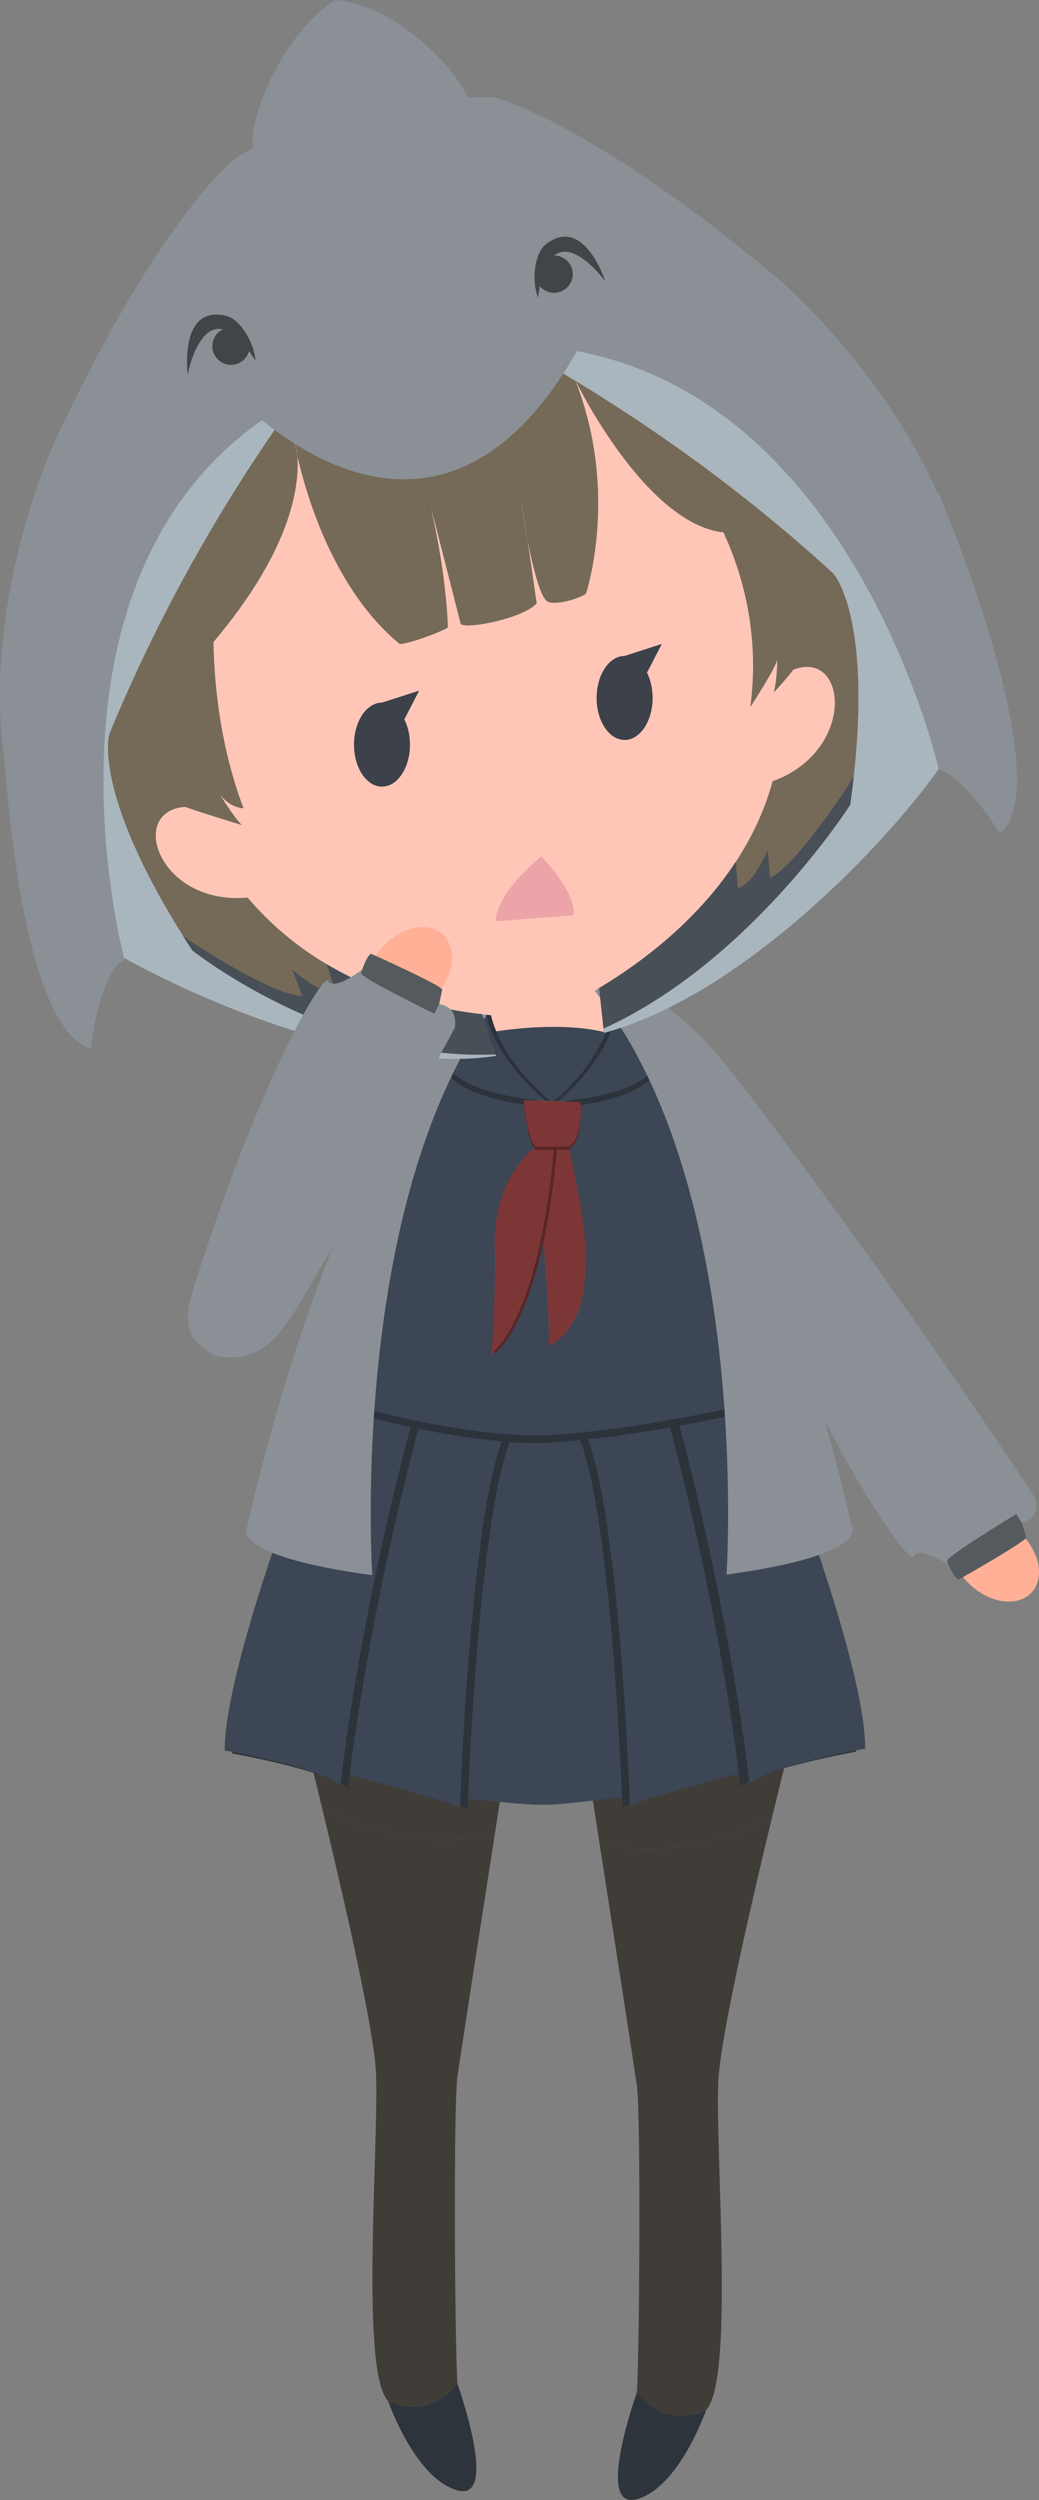 <?xml version="1.0" encoding="UTF-8"?>
<!DOCTYPE svg PUBLIC "-//W3C//DTD SVG 1.1//EN" "http://www.w3.org/Graphics/SVG/1.1/DTD/svg11.dtd">
<!-- Creator: CorelDRAW 2018 (64-Bit) -->
<svg xmlns="http://www.w3.org/2000/svg" xml:space="preserve" width="68.736mm" height="165.354mm" version="1.1" style="shape-rendering:geometricPrecision; text-rendering:geometricPrecision; image-rendering:optimizeQuality; fill-rule:evenodd; clip-rule:evenodd"
viewBox="0 0 1556.03 3743.26"
 xmlns:xlink="http://www.w3.org/1999/xlink">
 <rect x="0" y="0" width="1556.03" height="3743.26" fill="#808080" stroke="none"/>
 <defs>
  <style type="text/css">
   <![CDATA[
    .fil10 {fill:#ED84B1}
    .fil18 {fill:#ECA4A9}
    .fil15 {fill:#AAB6BD}
    .fil11 {fill:#9499A1}
    .fil5 {fill:#7D3636}
    .fil7 {fill:#8A9096}
    .fil6 {fill:#572627}
    .fil9 {fill:#555A5E}
    .fil1 {fill:#403C37}
    .fil13 {fill:#494F57}
    .fil16 {fill:#404547}
    .fil17 {fill:#3C414A}
    .fil3 {fill:#3C4654}
    .fil2 {fill:#2E343B}
    .fil4 {fill:#2C333B}
    .fil14 {fill:#756A57}
    .fil8 {fill:#FFB096}
    .fil0 {fill:#FFC6B7}
    .fil12 {fill:#F7F1E4}
   ]]>
  </style>
 </defs>
 <g id="Layer_x0020_1">
  <g id="_2553427563536">
   <ellipse class="fil0" cx="825.98" cy="1292.28" rx="151.73" ry="303.47"/>
   <g>
    <path class="fil1" d="M741.39 2744c-110,36.46 -252.55,-27.3 -260.52,-43.15 36.74,151.77 80.07,342.22 82.35,404.96 3.99,109.81 -23.96,445.23 17.97,489.15 0,0 55.9,31.94 103.82,-25.95 -3.99,-61.89 -5.99,-415.28 0,-459.2 3.68,-26.99 33.74,-220.54 56.38,-365.8z"/>
    <path class="fil2" d="M685.02 3569c-47.92,57.9 -103.82,25.95 -103.82,25.95 0,0 39.9,115.79 103.79,133.76 63.89,17.97 0.03,-159.71 0.03,-159.71z"/>
    <path class="fil1" d="M897.41 2757.27c110,36.46 252.55,-27.3 260.52,-43.15 -36.74,151.77 -80.07,342.22 -82.35,404.96 -3.99,109.81 23.96,445.23 -17.97,489.15 0,0 -55.9,31.94 -103.82,-25.95 3.99,-61.89 5.99,-415.28 0,-459.2 -3.68,-26.99 -33.74,-220.54 -56.38,-365.8z"/>
    <path class="fil2" d="M953.79 3582.27c47.92,57.9 103.82,25.95 103.82,25.95 0,0 -39.9,115.79 -103.79,133.76 -63.89,17.97 -0.03,-159.71 -0.03,-159.71z"/>
    <g>
     <path class="fil1" d="M766.87 2580.71c-116.62,-485.83 -337.42,-85.85 -337.42,-85.85 0,0 23.65,91.34 51.07,204.57 0.12,0.47 0.23,0.94 0.34,1.41 7.97,15.86 150.51,79.61 260.51,43.15 14.2,-91.16 25.48,-163.29 25.48,-163.29z"/>
     <path class="fil1" d="M871.93 2593.99c116.62,-485.83 337.42,-85.85 337.42,-85.85 0,0 -23.65,91.34 -51.07,204.57 -0.12,0.47 -0.23,0.94 -0.34,1.41 -7.97,15.86 -150.51,79.61 -260.51,43.15 -14.2,-91.16 -25.48,-163.29 -25.48,-163.29z"/>
     <path class="fil3" d="M753.11 2154.08c-44.21,111.54 -60.65,463.06 -63.69,537.74 0,0 111.41,12.98 124.39,9.99 12.98,2.99 129.07,-12.68 129.07,-12.68 -3.04,-74.68 -19.48,-426.19 -63.69,-537.74l-126.07 2.69z"/>
     <path class="fil4" d="M626.95 2136.13c-68.04,256.15 -96.2,460.6 -103.62,520.92 0,0 115.98,29.09 176.88,51.06 0,0 0.17,-4.98 0.54,-14.03 3.04,-74.68 19.48,-426.19 63.69,-537.74l-137.48 -20.21z"/>
     <path class="fil3" d="M615.63 2133.87c-68.04,256.15 -96.2,460.6 -103.62,520.92 0,0 115.98,29.09 176.88,51.06 0,0 0.17,-4.98 0.54,-14.03 3.04,-74.68 19.48,-426.19 63.69,-537.74l-137.48 -20.21z"/>
     <path class="fil4" d="M626.95 2138.4l-126.26 -31.44c0,0 -152.87,379.8 -152.87,518.56 0,0 137.44,24.02 173.38,51.97 0,0 0.66,-6.29 2.12,-18.16 7.42,-60.33 35.58,-264.78 103.62,-520.92z"/>
     <path class="fil3" d="M615.63 2133.87l-126.26 -31.44c0,0 -152.87,379.8 -152.87,518.56 0,0 137.44,24.02 173.38,51.97 0,0 0.66,-6.29 2.12,-18.16 7.42,-60.33 35.58,-264.78 103.62,-520.92z"/>
     <path class="fil4" d="M867.87 2153.65c44.21,111.54 60.65,463.06 63.69,537.74 0.37,9.05 0.54,14.03 0.54,14.03 60.89,-21.96 176.88,-51.06 176.88,-51.06 -7.42,-60.33 -35.58,-264.78 -103.62,-520.92l-137.48 20.21z"/>
     <path class="fil3" d="M879.19 2151.39c44.21,111.54 60.65,463.06 63.69,537.74 0.37,9.05 0.54,14.03 0.54,14.03 60.89,-21.96 176.88,-51.06 176.88,-51.06 -7.42,-60.33 -35.58,-264.78 -103.62,-520.92l-137.48 20.21z"/>
     <path class="fil4" d="M1003.09 2135.7c68.04,256.15 96.2,460.6 103.62,520.92 1.46,11.88 2.12,18.16 2.12,18.16 35.94,-27.95 173.38,-51.97 173.38,-51.97 0,-138.76 -152.87,-518.56 -152.87,-518.56l-126.26 31.44z"/>
     <path class="fil3" d="M1016.67 2131.17c68.04,256.15 96.2,460.6 103.62,520.92 1.46,11.88 2.12,18.16 2.12,18.16 35.94,-27.95 173.38,-51.97 173.38,-51.97 0,-138.76 -152.87,-518.56 -152.87,-518.56l-126.26 31.44z"/>
     <path class="fil4" d="M817.37 1659.61c0,0 -153.05,-7.76 -156.05,-74.65 -92.13,166.03 -186.11,492.95 -186.11,492.95 -1,23.96 7.98,24.96 7.98,24.96 233.12,68.91 341.16,57 341.16,57 0,0 131.53,-5.09 341.16,-57 0,0 8.98,-1 7.98,-24.96 0,0 -92.9,-323.15 -184.51,-490.05 -5.01,65.58 -152.62,72.37 -152.62,72.37l33.11 1.08c0,0 3.78,53.68 -17.18,66.82 18.53,99.38 28.87,125.82 22.88,203.08 -5.99,77.26 -53.91,95.08 -53.91,95.08 3.99,-29.71 -8.53,-172.41 -8.53,-172.41 -30.11,154.79 -77.32,184.39 -77.32,184.39 5.99,-46.04 5.99,-147.97 5.99,-147.97 -7.99,-115.09 60.97,-161.84 60.97,-161.84 0,0 -12.26,-9.22 -18.11,-69.91l33.09 1.07z"/>
     <path class="fil3" d="M817.37 1648.29c0,0 -153.05,-7.76 -156.05,-74.65 -92.13,166.03 -186.11,492.95 -186.11,492.95 -1,23.96 7.98,24.96 7.98,24.96 233.12,68.91 341.16,57 341.16,57 0,0 131.53,-5.09 341.16,-57 0,0 8.98,-1 7.98,-24.96 0,0 -92.9,-323.15 -184.51,-490.05 -5.01,65.58 -152.62,72.37 -152.62,72.37l33.11 1.08c0,0 3.78,53.68 -17.18,66.82 18.53,99.38 28.87,125.82 22.88,203.08 -5.99,77.26 -53.91,95.08 -53.91,95.08 3.99,-29.71 -8.53,-172.41 -8.53,-172.41 -30.11,154.79 -77.32,184.39 -77.32,184.39 5.99,-46.04 5.99,-147.97 5.99,-147.97 -7.99,-115.09 60.97,-161.84 60.97,-161.84 0,0 -12.26,-9.22 -18.11,-69.91l33.09 1.07z"/>
     <path class="fil3" d="M736.78 1545.25c25.28,60.27 80.59,103.03 80.59,103.04l19 0.62c0,0 52.59,-41.78 77.21,-101.23 -72.16,-21.34 -176.8,-2.43 -176.8,-2.43z"/>
     <path class="fil4" d="M906.78 1547.68c-24.61,59.44 -77.21,101.23 -77.21,101.23 0,0 147.62,-6.78 152.62,-72.37 -21.48,-39.13 -42.89,-69.67 -63.01,-85.45 -0.32,19.99 -5.15,39.06 -12.41,56.59z"/>
     <path class="fil4" d="M824.16 1648.29c0,0 -55.3,-42.77 -80.59,-103.03 -7.24,-17.25 -12.02,-35.94 -12.33,-55.48 -20.12,14.99 -41.57,45.02 -63.13,83.86 2.99,66.89 156.05,74.65 156.05,74.65z"/>
     <path class="fil4" d="M913.58 1556.74c-24.61,59.44 -77.21,101.23 -77.21,101.23 0,0 147.62,-6.78 152.62,-72.37 -21.48,-39.13 -42.89,-69.67 -63.01,-85.45 -0.32,19.99 -5.15,39.06 -12.41,56.59z"/>
     <path class="fil3" d="M913.58 1547.68c-24.61,59.44 -77.21,101.23 -77.21,101.23 0,0 147.62,-6.78 152.62,-72.37 -21.48,-39.13 -42.89,-69.67 -63.01,-85.45 -0.32,19.99 -5.15,39.06 -12.41,56.59z"/>
     <path class="fil4" d="M817.37 1657.34c0,0 -55.3,-42.77 -80.59,-103.03 -7.24,-17.25 -12.02,-35.94 -12.33,-55.48 -20.12,14.99 -41.57,45.02 -63.13,83.86 2.99,66.89 156.05,74.65 156.05,74.65z"/>
     <path class="fil3" d="M817.37 1648.29c0,0 -55.3,-42.77 -80.59,-103.03 -7.24,-17.25 -12.02,-35.94 -12.33,-55.48 -20.12,14.99 -41.57,45.02 -63.13,83.86 2.99,66.89 156.05,74.65 156.05,74.65z"/>
     <path class="fil5" d="M829.84 1716.95c-4.32,49.04 -10.27,90.54 -17.09,125.61 0,0 12.52,142.69 8.53,172.41 0,0 47.92,-17.83 53.91,-95.08 5.99,-77.26 -4.35,-103.7 -22.88,-203.08l-22.46 0.14z"/>
     <path class="fil6" d="M806.92 1717.13c0,0 -68.95,46.75 -60.97,161.84 0,0 0,101.94 -5.99,147.97 0,0 47.21,-29.6 77.32,-184.39 6.82,-35.07 12.77,-76.57 17.09,-125.61l-27.45 0.18z"/>
     <path class="fil5" d="M802.39 1717.13c0,0 -68.95,46.75 -60.97,161.84 0,0 0,101.94 -5.99,147.97 0,0 47.21,-29.6 77.32,-184.39 6.82,-35.07 12.77,-76.57 17.09,-125.61l-27.45 0.18z"/>
     <path class="fil6" d="M784.28 1651.74c5.85,60.7 18.11,69.91 18.11,69.91l27.45 -0.18 22.46 -0.14c20.96,-13.14 17.18,-66.82 17.18,-66.82l-33.11 -1.08 -19 -0.62 -33.08 -1.07z"/>
     <path class="fil5" d="M784.28 1647.21c5.85,60.7 18.11,69.91 18.11,69.91l27.45 -0.18 22.46 -0.14c20.96,-13.14 17.18,-66.82 17.18,-66.82l-33.11 -1.08 -19 -0.62 -33.08 -1.07z"/>
    </g>
    <g>
     <path class="fil7" d="M557.56 2358.58c0,0 -39.93,-600.95 209.64,-888.46l-43.92 3.99c0,0 -213.63,207.64 -353.39,812.59 0,0 -29.95,41.93 187.67,71.88z"/>
     <path class="fil7" d="M878.43 1469.15c249.57,287.5 209.64,888.46 209.64,888.46 217.62,-29.95 187.67,-71.88 187.67,-71.88 -139.76,-604.95 -353.39,-812.59 -353.39,-812.59l-43.92 -3.99z"/>
    </g>
   </g>
   <ellipse class="fil8" transform="matrix(-0.49 0.529 0.529 0.49 1489.98 2333.55)" rx="74.87" ry="103.82"/>
   <path class="fil7" d="M1038.76 1663.58c-102.43,-57.74 -124.63,-194.15 -124.63,-194.15 0,0 77.99,3.38 179.73,133.42 121.76,155.63 304.16,408.35 456.51,640.23 0,0 9.99,30.45 -19.96,37.44l-8.48 -13.48c0,0 -103.82,62.39 -103.82,70.38 0,0 0.89,2.19 2.33,5.34 0,0 -44.11,-28.73 -52.24,-12.33 -8.13,16.41 -173.46,-218.37 -329.43,-666.85z"/>
   <path class="fil9" d="M1418.1 2337.42c0,-7.99 103.82,-70.38 103.82,-70.38l8.48 13.48 6.49 21.46c-1,6.49 -100.82,62.89 -100.82,62.89 -5,-0.36 -12.03,-14.23 -15.64,-22.11 -1.44,-3.15 -2.33,-5.34 -2.33,-5.34z"/>
   <g>
    <path class="fil10" d="M1164.09 987.72c0.04,-1.37 0.06,-2.15 0.06,-2.15 0.15,0.5 0.12,1.23 -0.06,2.15zm-373.37 -175.23c-10.91,-55.12 -14.76,-98.52 0,0zm-345.14 -128.1c-5.03,-21.65 -7,-34.98 -7,-34.98 0,0 5.56,11.88 7,34.98zm200.01 76.38c0,0 41.48,162.01 44.16,173.09 3.96,9.35 92.41,-6.6 114.09,-30.3 -5.44,-38.76 -9.77,-68.6 -13.13,-91.06 7.77,39.28 19.13,84.5 29.89,88.56 12.33,5.7 46.76,-4.58 57.04,-12.03 0,0 50.28,-150.22 -15.63,-318.69 0,0 103.76,213.93 221.41,226.94 28.34,61.41 54.75,152.13 40.12,261.67 0,0 37.8,-57.43 40.55,-71.23 -0.26,8.34 -1.5,38.66 -5.75,49.59 0,0 16.01,-16.35 29.78,-34.41 80.76,-31.48 94.69,120.93 -31.15,166.83 -11.55,42.48 -30.33,82.85 -55.11,120.66l3.32 39.03c23.38,-5.21 44.57,-56.99 44.57,-56.99l3.28 42.22c44.16,-22.12 125.62,-151.7 125.62,-151.7 26.67,-242.15 -30.48,-304.26 -30.48,-304.26 -140.62,-128.72 -279.58,-224.01 -386.16,-288.36 -115.79,-69.9 -193.37,-103.27 -193.37,-103.27 0,0 -44.83,-2.76 -80.81,1.24 -34.28,11.67 -65.9,29.84 -65.9,29.84 0,0 -206.74,232.98 -358.25,600.74 0,0 -26.51,84.23 110.63,302.84 0,0 128.9,88.15 178.28,89.42l-14.97 -39.62c0,0 41.17,37.87 64.56,32.65l-12.85 -40.51c-44.9,-26.71 -84.67,-60.03 -118.45,-99.79 -133.37,11.91 -180.07,-129.72 -93.7,-135.62 31.74,11.16 85.22,27.24 85.22,27.24 -13.41,-13.5 -32.13,-44.79 -32.13,-44.79 15.29,19.81 34.63,19.67 34.63,19.67 -33.02,-87.11 -43.67,-176.06 -45.14,-248.96 114.42,-135.62 128.75,-229.79 125.82,-277.03 14.8,63.67 56.09,199.26 151.71,278.94 1.74,5.83 66.55,-17.87 73.53,-23.82 0,0 -0.38,-29.3 -6.93,-78.11 -3.74,-27.82 -9.47,-61.97 -18.29,-100.64z"/>
    <path class="fil11" d="M862.02 570.33c106.58,64.34 245.54,159.64 386.16,288.36 0,0 57.14,62.11 30.48,304.26 -1.48,13.45 -3.22,27.45 -5.24,42.02 0,0 -149.8,235.66 -369.56,335.16l0.68 6.38c265.48,-71.4 548.28,-428.96 531.27,-456.12 105.85,-352.6 -270.39,-672.81 -270.39,-672.81 -284.04,-238.47 -425.92,-271.72 -425.92,-271.72 0,0 -105.5,-3.3 -211.89,14.75 -103.98,28.86 -177.62,78.62 -177.62,78.62 0,0 -114.3,90.38 -270.13,426.93 0,0 -204.56,449.72 41.07,723.95 6.44,21.56 374.34,228.55 621.82,190.79 0,0 0,0 -0.7,-2.08 -245.35,10.79 -454.1,-155.73 -454.1,-155.73 -4.72,-7.26 -9.26,-14.37 -13.64,-21.35 -137.14,-218.62 -110.63,-302.84 -110.63,-302.84 151.51,-367.76 358.25,-600.74 358.25,-600.74 0,0 31.63,-18.18 65.9,-29.84 35.98,-4 80.81,-1.24 80.81,-1.24 0,0 77.58,33.37 193.37,103.27z"/>
    <path class="fil12" d="M877.65 889.02c-10.28,7.44 -44.72,17.72 -57.04,12.03 -10.76,-4.06 -22.12,-49.28 -29.89,-88.56 3.37,22.46 7.7,52.3 13.13,91.06 -21.68,23.7 -110.13,39.65 -114.09,30.3 -2.68,-11.07 -44.16,-173.09 -44.16,-173.09 8.82,38.67 14.56,72.82 18.29,100.64 6.55,48.8 6.93,78.11 6.93,78.11 -6.98,5.95 -71.79,29.65 -73.53,23.82 -95.62,-79.68 -136.91,-215.27 -151.71,-278.94 2.93,47.23 -11.4,141.41 -125.82,277.03 1.47,72.91 12.12,161.86 45.14,248.96 0,0 -19.34,0.15 -34.63,-19.67 0,0 18.72,31.29 32.13,44.79 0,0 -53.48,-16.09 -85.22,-27.24 -86.37,5.9 -39.67,147.53 93.7,135.62 33.78,39.76 73.55,73.08 118.45,99.79 67,39.85 145.43,65 232.44,74.85 29.79,3.38 60.59,4.96 92.28,4.73 28.15,-12.96 55.28,-27.21 81.15,-42.65 85.95,-51.31 157.93,-115.83 206.67,-190.22 24.78,-37.82 43.55,-78.18 55.11,-120.66 125.83,-45.89 111.91,-198.3 31.15,-166.83 -13.77,18.07 -29.78,34.41 -29.78,34.41 4.25,-10.93 5.49,-41.25 5.75,-49.59 -2.75,13.8 -40.55,71.23 -40.55,71.23 14.63,-109.54 -11.78,-200.26 -40.12,-261.67 -117.65,-13.02 -221.41,-226.94 -221.41,-226.94 65.91,168.47 15.63,318.69 15.63,318.69z"/>
    <path class="fil13" d="M721.78 1518.52c-87.02,-9.85 -165.44,-35 -232.44,-74.85l12.85 40.51c-23.38,5.22 -64.56,-32.65 -64.56,-32.65l14.97 39.62c-49.38,-1.26 -178.28,-89.42 -178.28,-89.42 4.38,6.98 8.92,14.1 13.64,21.35 0,0 208.75,166.52 454.1,155.73 -1.47,-4.38 -6.05,-18 -20.28,-60.29z"/>
    <path class="fil13" d="M1101.87 1290.39c-48.74,74.38 -120.71,138.9 -206.67,190.22l2.21 -0.49 6.44 60.02c219.76,-99.5 369.56,-335.16 369.56,-335.16 2.02,-14.58 3.76,-28.58 5.24,-42.02 0,0 -81.46,129.58 -125.62,151.7l-3.28 -42.22c0,0 -21.19,51.77 -44.57,56.99l-3.32 -39.03z"/>
    <path class="fil14" d="M1164.09 987.72c0.04,-1.37 0.06,-2.15 0.06,-2.15 0.15,0.5 0.12,1.23 -0.06,2.15zm-373.37 -175.23c-10.91,-55.12 -14.76,-98.52 0,0zm-345.14 -128.1c-5.03,-21.65 -7,-34.98 -7,-34.98 0,0 5.56,11.88 7,34.98zm200.01 76.38c0,0 41.48,162.01 44.16,173.09 3.96,9.35 92.41,-6.6 114.09,-30.3 -5.44,-38.76 -9.77,-68.6 -13.13,-91.06 7.77,39.28 19.13,84.5 29.89,88.56 12.33,5.7 46.76,-4.58 57.04,-12.03 0,0 50.28,-150.22 -15.63,-318.69 0,0 103.76,213.93 221.41,226.94 28.34,61.41 54.75,152.13 40.12,261.67 0,0 37.8,-57.43 40.55,-71.23 -0.26,8.34 -1.5,38.66 -5.75,49.59 0,0 16.01,-16.35 29.78,-34.41 80.76,-31.48 94.69,120.93 -31.15,166.83 -11.55,42.48 -30.33,82.85 -55.11,120.66l3.32 39.03c23.38,-5.21 44.57,-56.99 44.57,-56.99l3.28 42.22c44.16,-22.12 125.62,-151.7 125.62,-151.7 26.67,-242.15 -30.48,-304.26 -30.48,-304.26 -140.62,-128.72 -279.58,-224.01 -386.16,-288.36 -115.79,-69.9 -193.37,-103.27 -193.37,-103.27 0,0 -44.83,-2.76 -80.81,1.24 -34.28,11.67 -65.9,29.84 -65.9,29.84 0,0 -206.74,232.98 -358.25,600.74 0,0 -26.51,84.23 110.63,302.84 0,0 128.9,88.15 178.28,89.42l-14.97 -39.62c0,0 41.17,37.87 64.56,32.65l-12.85 -40.51c-44.9,-26.71 -84.67,-60.03 -118.45,-99.79 -133.37,11.91 -180.07,-129.72 -93.7,-135.62 31.74,11.16 85.22,27.24 85.22,27.24 -13.41,-13.5 -32.13,-44.79 -32.13,-44.79 15.29,19.81 34.63,19.67 34.63,19.67 -33.02,-87.11 -43.67,-176.06 -45.14,-248.96 114.42,-135.62 128.75,-229.79 125.82,-277.03 14.8,63.67 56.09,199.26 151.71,278.94 1.74,5.83 66.55,-17.87 73.53,-23.82 0,0 -0.38,-29.3 -6.93,-78.11 -3.74,-27.82 -9.47,-61.97 -18.29,-100.64z"/>
    <path class="fil7" d="M862.02 570.33c106.58,64.34 245.54,159.64 386.16,288.36 0,0 57.14,62.11 30.48,304.26 -1.48,13.45 -3.22,27.45 -5.24,42.02 0,0 -149.8,235.66 -369.56,335.16l0.68 6.38c265.48,-71.4 548.28,-428.96 531.27,-456.12 105.85,-352.6 -270.39,-672.81 -270.39,-672.81 -284.04,-238.47 -425.92,-271.72 -425.92,-271.72 0,0 -105.5,-3.3 -211.89,14.75 -103.98,28.86 -177.62,78.62 -177.62,78.62 0,0 -114.3,90.38 -270.13,426.93 0,0 -204.56,449.72 41.07,723.95 6.44,21.56 374.34,228.55 621.82,190.79 0,0 0,0 -0.7,-2.08 -245.35,10.79 -454.1,-155.73 -454.1,-155.73 -4.72,-7.26 -9.26,-14.37 -13.64,-21.35 -137.14,-218.62 -110.63,-302.84 -110.63,-302.84 151.51,-367.76 358.25,-600.74 358.25,-600.74 0,0 31.63,-18.18 65.9,-29.84 35.98,-4 80.81,-1.24 80.81,-1.24 0,0 77.58,33.37 193.37,103.27z"/>
    <path class="fil0" d="M877.65 889.02c-10.28,7.44 -44.72,17.72 -57.04,12.03 -10.76,-4.06 -22.12,-49.28 -29.89,-88.56 3.37,22.46 7.7,52.3 13.13,91.06 -21.68,23.7 -110.13,39.65 -114.09,30.3 -2.68,-11.07 -44.16,-173.09 -44.16,-173.09 8.82,38.67 14.56,72.82 18.29,100.64 6.55,48.8 6.93,78.11 6.93,78.11 -6.98,5.95 -71.79,29.65 -73.53,23.82 -95.62,-79.68 -136.91,-215.27 -151.71,-278.94 2.93,47.23 -11.4,141.41 -125.82,277.03 1.47,72.91 12.12,161.86 45.14,248.96 0,0 -19.34,0.15 -34.63,-19.67 0,0 18.72,31.29 32.13,44.79 0,0 -53.48,-16.09 -85.22,-27.24 -86.37,5.9 -39.67,147.53 93.7,135.62 33.78,39.76 73.55,73.08 118.45,99.79 67,39.85 145.43,65 232.44,74.85 29.79,3.38 60.59,4.96 92.28,4.73 28.15,-12.96 55.28,-27.21 81.15,-42.65 85.95,-51.31 157.93,-115.83 206.67,-190.22 24.78,-37.82 43.55,-78.18 55.11,-120.66 125.83,-45.89 111.91,-198.3 31.15,-166.83 -13.77,18.07 -29.78,34.41 -29.78,34.41 4.25,-10.93 5.49,-41.25 5.75,-49.59 -2.75,13.8 -40.55,71.23 -40.55,71.23 14.63,-109.54 -11.78,-200.26 -40.12,-261.67 -117.65,-13.02 -221.41,-226.94 -221.41,-226.94 65.91,168.47 15.63,318.69 15.63,318.69z"/>
    <path class="fil13" d="M721.78 1518.52c-87.02,-9.85 -165.44,-35 -232.44,-74.85l12.85 40.51c-23.38,5.22 -64.56,-32.65 -64.56,-32.65l14.97 39.62c-49.38,-1.26 -178.28,-89.42 -178.28,-89.42 4.38,6.98 8.92,14.1 13.64,21.35 0,0 208.75,166.52 454.1,155.73 -1.47,-4.38 -6.05,-18 -20.28,-60.29z"/>
    <path class="fil13" d="M1101.87 1290.39c-48.74,74.38 -120.71,138.9 -206.67,190.22l2.21 -0.49 6.44 60.02c219.76,-99.5 369.56,-335.16 369.56,-335.16 2.02,-14.58 3.76,-28.58 5.24,-42.02 0,0 -81.46,129.58 -125.62,151.7l-3.28 -42.22c0,0 -21.19,51.77 -44.57,56.99l-3.32 -39.03z"/>
    <path class="fil7" d="M697 173.63c37.6,-15.62 -84.47,-166.52 -195.12,-173.63 -98.02,62.77 -158.16,250.67 -102.89,238.35 35.24,-14.84 92.1,-0.67 141.36,-13.85 61.52,-11.02 109.57,-47.47 156.64,-50.86z"/>
    <path class="fil7" d="M1394.73 1149.29c42.81,0.34 102.94,99.02 102.94,99.02 91.18,-81.07 -93.21,-512.91 -93.21,-512.91l-9.73 413.89z"/>
    <path class="fil15" d="M862.02 570.33c106.58,64.34 245.54,159.64 386.16,288.36 0,0 57.14,62.11 30.48,304.26 -1.48,13.45 -3.22,27.45 -5.24,42.02 0,0 -149.8,235.66 -369.56,335.16l0.68 6.38c206.12,-55.43 422.64,-283.33 501.22,-395.2 -0.12,-0.54 -143.28,-630.32 -637.44,-634.58 26.99,14.57 58.58,32.4 93.7,53.6zm-676.18 863.9c117.71,65.53 371.21,175 556.91,146.66 0,0 0,0 -0.7,-2.08 -245.35,10.79 -454.1,-155.73 -454.1,-155.73 -4.72,-7.26 -9.26,-14.37 -13.64,-21.35 -137.14,-218.62 -110.63,-302.84 -110.63,-302.84 92.93,-225.56 206.61,-400.39 280.65,-501.89 -421.23,229.44 -258.5,837.2 -258.49,837.24z"/>
    <path class="fil7" d="M347 586.32c0,0 318.53,360.59 544.44,-113.22l-282.24 -76.16 -262.21 189.39z"/>
    <path class="fil7" d="M187.02 1436.58c-38.61,18.49 -51.12,133.37 -51.12,133.37 -116.98,-34.65 -133.52,-503.92 -133.52,-503.92l184.64 370.55z"/>
    <circle class="fil16" transform="matrix(0.976 -0.218 0.218 0.976 345.928 518.352)" r="27.95"/>
    <path class="fil16" d="M382.82 540.29c-3.52,-33.94 -26.71,-62.82 -42.69,-67 -72.84,-19.07 -59.08,87.65 -59.08,87.65 0,0 26.21,-139.32 101.77,-20.65z"/>
    <circle class="fil16" transform="matrix(-0.976 0.218 0.218 0.976 829.813 410.454)" r="27.95"/>
    <path class="fil16" d="M805.73 445.99c-11.23,-32.22 -2.51,-68.21 10.18,-78.79 57.83,-48.21 90.72,54.25 90.72,54.25 0,0 -82.92,-114.98 -100.9,24.54z"/>
   </g>
   <ellipse class="fil8" transform="matrix(-0.537 -0.482 0.482 -0.537 612.632 1454.42)" rx="74.87" ry="103.82"/>
   <path class="fil7" d="M444.35 1958.72c-25.22,38.6 -55.09,86.64 -123.42,70.55 -55.2,-31.41 -44.14,-61.62 -18.02,-140.84 92.78,-283.73 181.24,-431.92 188.71,-419.78 9.59,15.6 50.9,-17.05 50.9,-17.05 -1.15,3.26 -1.84,5.53 -1.84,5.53 0.73,7.95 109.82,60.6 109.82,60.6l7.22 -14.19c30.46,4.22 23.29,35.46 23.29,35.46 -74.69,140.06 -158.54,287.82 -236.67,419.72z"/>
   <path class="fil9" d="M540.69 1457.13c0.73,7.95 109.82,60.6 109.82,60.6l7.22 -14.19 4.5 -21.97c-1.59,-6.37 -106.15,-53.42 -106.15,-53.42 -4.94,0.81 -10.68,15.27 -13.55,23.45 -1.15,3.26 -1.84,5.53 -1.84,5.53z"/>
   <path class="fil17" d="M991.13 964.15l-55.69 17.99c-23.16,0 -41.93,28.16 -41.93,62.89 0,34.73 18.77,62.89 41.93,62.89 23.16,0 41.93,-28.16 41.93,-62.89 0,-14.21 -3.14,-27.31 -8.43,-37.84l22.19 -43.05z"/>
   <path class="fil17" d="M627.76 1034.03l-55.69 17.99c-23.16,0 -41.93,28.16 -41.93,62.89 0,34.73 18.77,62.89 41.93,62.89 23.16,0 41.93,-28.16 41.93,-62.89 0,-14.21 -3.14,-27.31 -8.43,-37.84l22.19 -43.05z"/>
   <path class="fil18" d="M742.97 1379.43l115.8 -8.98c0,0 9.49,-25.95 -47.92,-88.35 -74.87,63.39 -67.88,97.33 -67.88,97.33z"/>
  </g>
 </g>
</svg>
